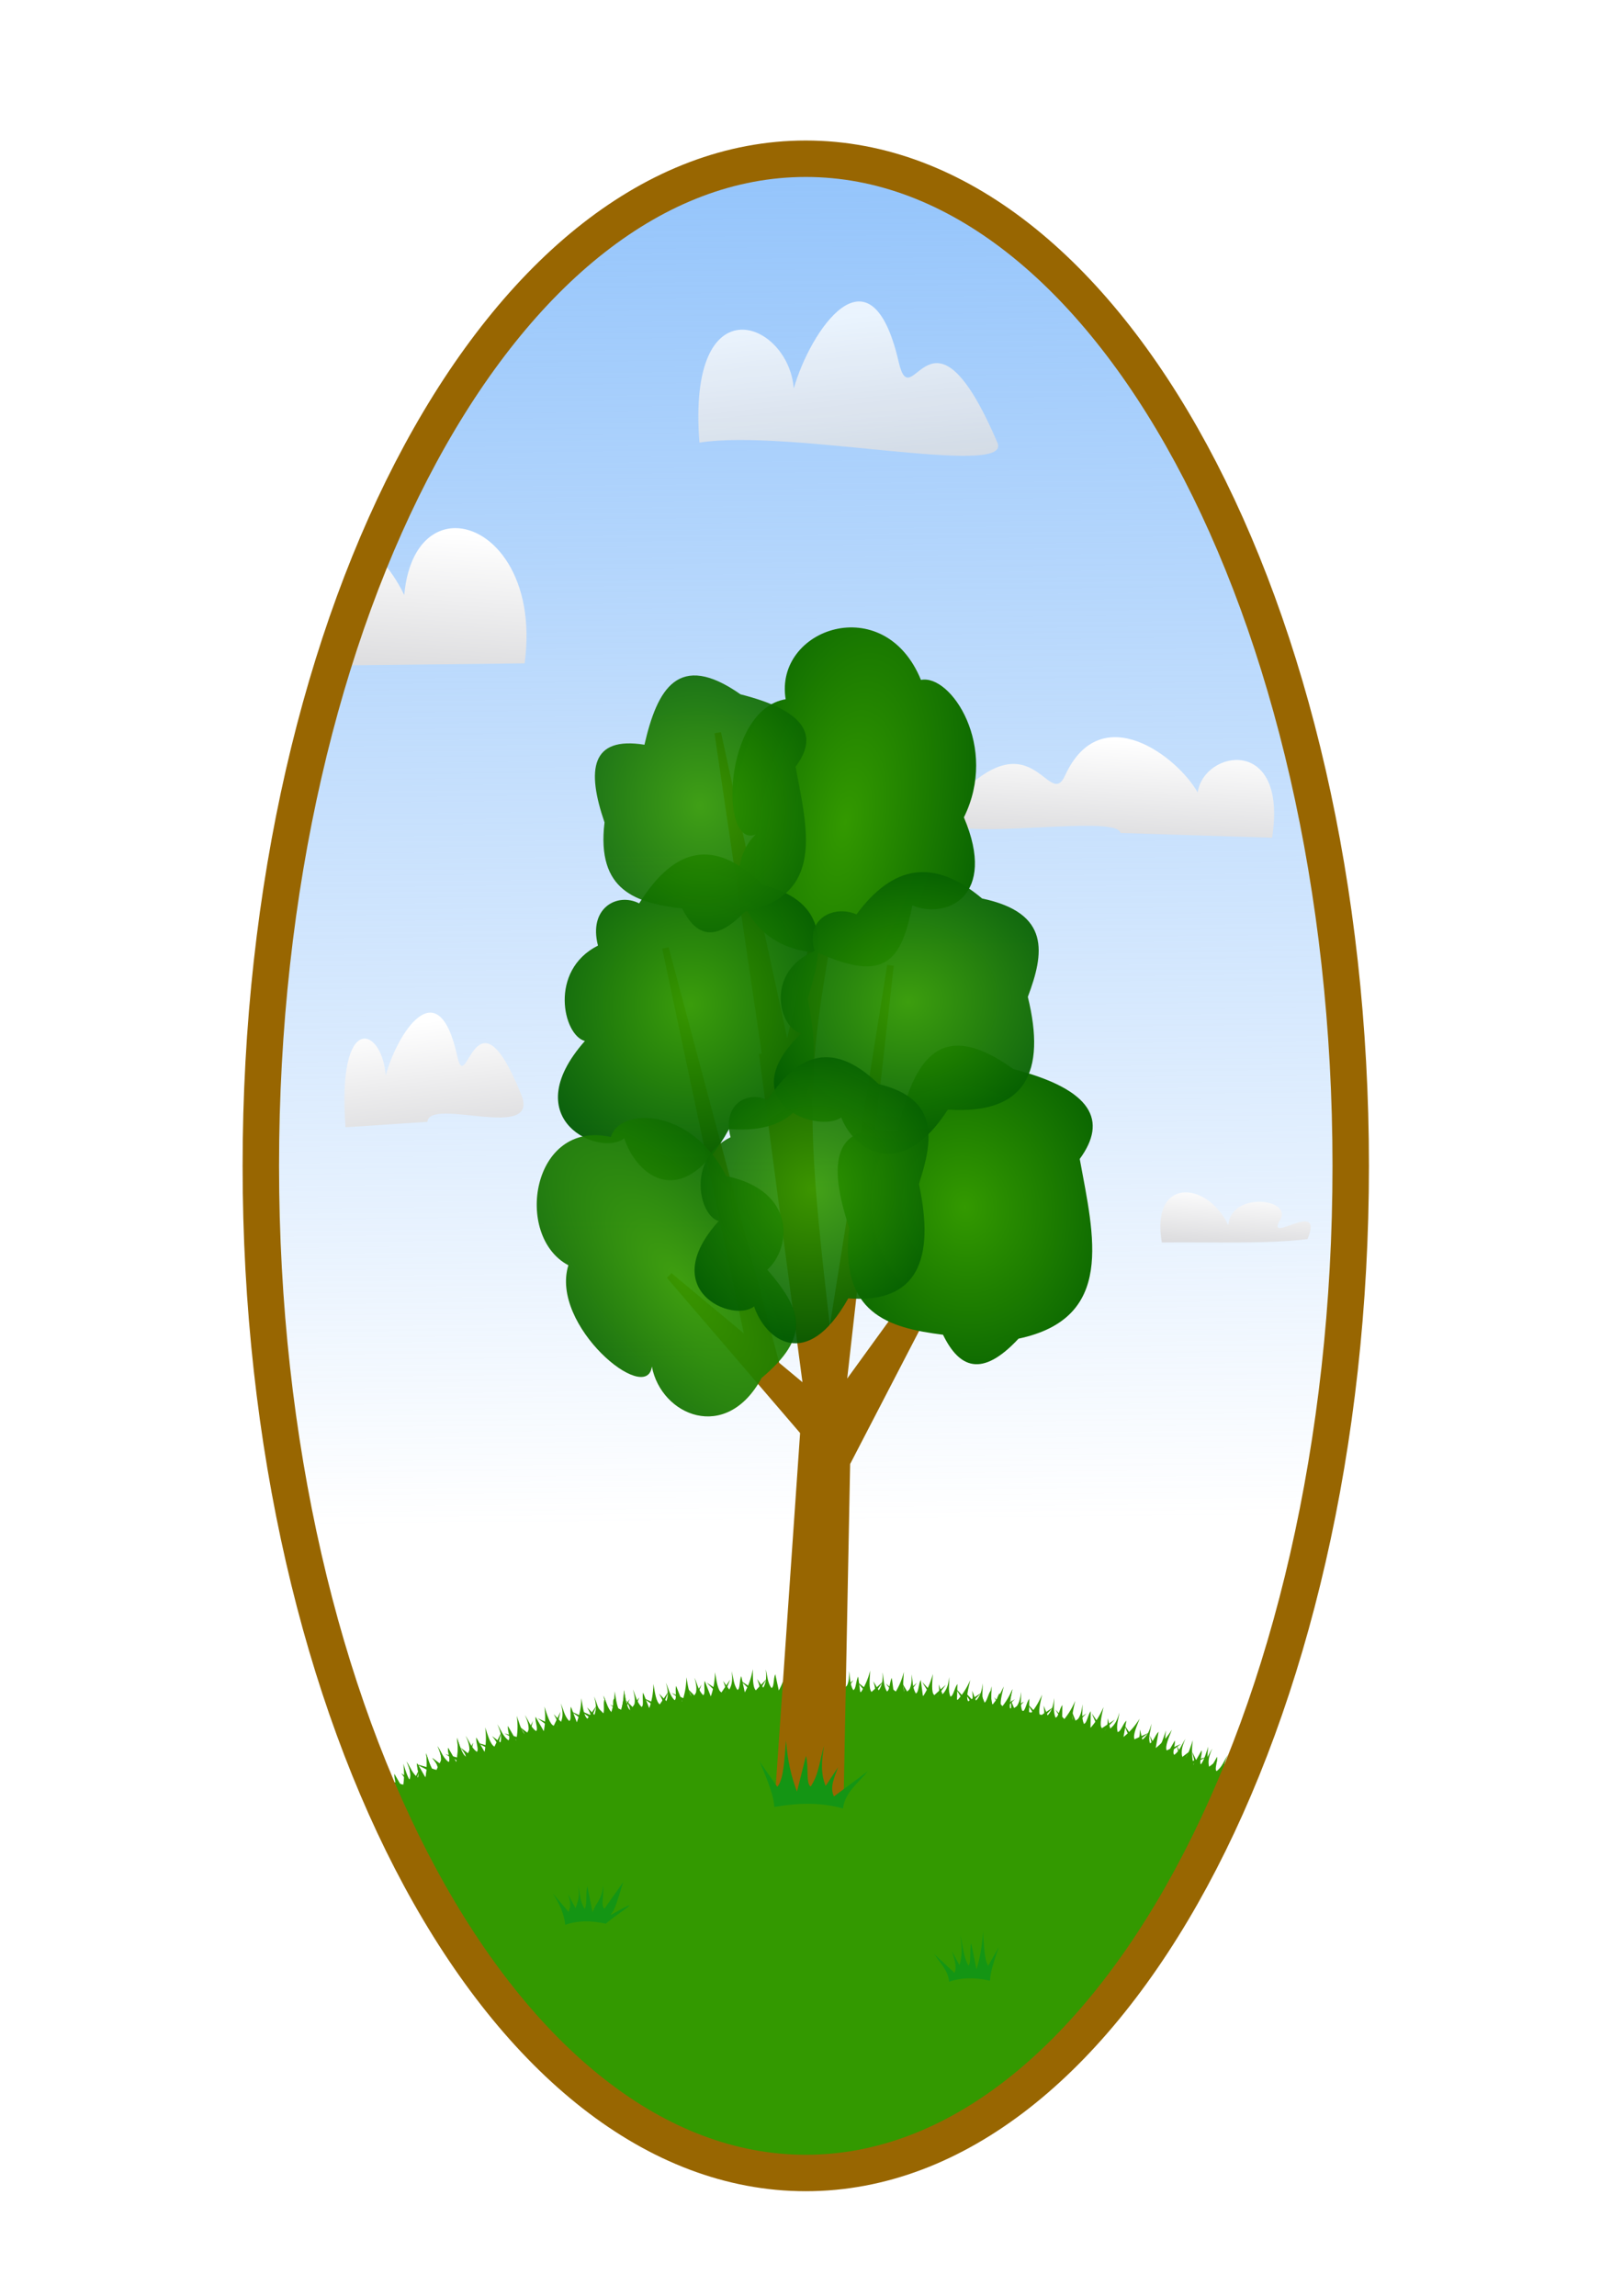 <svg xmlns="http://www.w3.org/2000/svg" xmlns:xlink="http://www.w3.org/1999/xlink" id="svg10567" viewBox="0 0 744.09 1052.4" version="1.1"><defs id="defs10569"><linearGradient id="linearGradient11518"><stop id="stop11520" offset="0" stop-color="#390"/><stop id="stop11522" offset="1" stop-color="#015a01"/></linearGradient><linearGradient id="linearGradient9570"><stop id="stop9572" offset="0" stop-color="#fff"/><stop id="stop9574" offset="1" stop-color="#cccccf"/></linearGradient><linearGradient id="linearGradient10898" y2="3532.4" xlink:href="#linearGradient9570" gradientUnits="userSpaceOnUse" x2="-914.29" gradientTransform="matrix(-1.151 0 0 1.672 -2026.1 -2617.3)" y1="3349.5" x1="-902.86"/><linearGradient id="linearGradient10902" y2="3532.4" xlink:href="#linearGradient9570" gradientUnits="userSpaceOnUse" x2="-914.29" gradientTransform="translate(-345.86 2437.1) scale(.396)" y1="3349.5" x1="-902.86"/><linearGradient id="linearGradient10957" y2="3532.4" xlink:href="#linearGradient9570" gradientUnits="userSpaceOnUse" x2="-914.29" gradientTransform="translate(626.85 -1507.2) scale(.522)" y1="3349.5" x1="-902.86"/><linearGradient id="linearGradient10961" y2="3532.4" xlink:href="#linearGradient9570" gradientUnits="userSpaceOnUse" x2="-914.29" gradientTransform="matrix(-.239 0 0 .436 -25.137 -991.79)" y1="3349.5" x1="-902.86"/><linearGradient id="linearGradient10964" y2="3532.4" xlink:href="#linearGradient9570" gradientUnits="userSpaceOnUse" x2="-914.29" gradientTransform="matrix(.442 0 0 .382 923.14 -939.75)" y1="3349.5" x1="-902.86"/><linearGradient id="linearGradient10967" y2="4200.9" gradientUnits="userSpaceOnUse" x2="-648.57" gradientTransform="translate(717.71 -1495.4) scale(.522)" y1="2940.9" x1="-660"><stop id="stop9562" offset="0" stop-color="#8ec1fb"/><stop id="stop9564" offset="1" stop-color="#8ec1fb" stop-opacity="0"/></linearGradient><radialGradient id="radialGradient10978" xlink:href="#linearGradient11518" gradientUnits="userSpaceOnUse" cy="432.8" cx="-80.997" gradientTransform="matrix(.079 .507 -.438 .068 638.3 564.89)" r="198.36"/><radialGradient id="radialGradient11514" xlink:href="#linearGradient11518" gradientUnits="userSpaceOnUse" cy="338.71" cx="-537.4" gradientTransform="matrix(.275 -1.434 .665 .128 310.06 -437.22)" r="114.65"/><radialGradient id="radialGradient11524" xlink:href="#linearGradient11518" gradientUnits="userSpaceOnUse" cy="374.63" cx="-507.1" gradientTransform="matrix(.122 -.551 .53 .113 179.66 138.78)" r="140.5"/><radialGradient id="radialGradient11528" xlink:href="#linearGradient11518" gradientUnits="userSpaceOnUse" cy="374.63" cx="-507.1" gradientTransform="matrix(.124 -.476 .539 .098 277.36 181.08)" r="140.5"/><radialGradient id="radialGradient11532" xlink:href="#linearGradient11518" gradientUnits="userSpaceOnUse" cy="432.8" cx="-80.997" gradientTransform="matrix(.065 .409 -.363 .055 483.48 378.61)" r="198.36"/><radialGradient id="radialGradient11876" xlink:href="#linearGradient11518" gradientUnits="userSpaceOnUse" cy="374.63" cx="-507.1" gradientTransform="matrix(.11 -.484 .476 .099 250.02 262.51)" r="140.5"/><radialGradient id="radialGradient11878" xlink:href="#linearGradient11518" gradientUnits="userSpaceOnUse" cy="338.71" cx="-537.4" gradientTransform="matrix(-.903 -1.035 .367 -.507 -297.96 202.73)" r="114.65"/><filter id="filter10164" color-interpolation-filters="sRGB"><feGaussianBlur id="feGaussianBlur10166" stdDeviation="2.878"/></filter><filter id="filter10217" color-interpolation-filters="sRGB"><feGaussianBlur id="feGaussianBlur10219" stdDeviation=".421"/></filter></defs><g id="layer1"><path id="path8330" d="M-352.19 896.9c-40.187 9.668-41.503-14.962-99.73.029 45.322-30.842 51.113-15.468 76.668-23.202-23.27 3.107-34.685-8.275-49.556-30.994 31.734 28.447 33.817-6.91 50.362 22.611 1.955-22.823 18.021-39.524 29.845-60.403-10.816 21.699-22.053 42.606-22.434 57.407-3.364 12.473-.27 34.008 14.844 34.551z" fill-rule="evenodd" fill="#390"/><path id="path8198" d="M-314.2 871.55c-26.72-46.072 8.592-51.425-31.546-118.03 59.057 48.886 38.585 58.109 57.876 87.162-11.858-27.061 1.047-42.325 29.304-63.426-31.241 41.941 20.708 38.958-16.891 63.088 33.725-1.204 63.026 15.238 97.048 26.015-34.893-9.458-68.77-19.535-90.361-17.705-19.156-2.059-49.417 4.922-45.43 22.893z" fill-rule="evenodd" fill="#390"/><path id="path8234" d="M-247.64 721.15c-23.939-40.717 5.998-44.656-29.897-103.55 51.553 43.836 34.354 51.455 51.53 77.182-10.794-23.837-.195-36.878 23.33-54.693-25.531 35.922 18.637 34.391-12.767 54.654 28.693-.355 54.07 14.582 83.323 24.678-29.961-8.963-59.072-18.447-77.415-17.296-16.368-2.19-41.962 3.273-38.105 19.023z" fill-rule="evenodd" fill="#390"/><path id="path8283" d="M-71.66 786.45c-30.587-8.358-17.308-32.25-62.187-43.429 45.91-9.452 40.718 7.627 61.077 11.44-16.285-7.198-16.885-22.948-13.151-50.938 3.498 40.761 25.038 8.193 18.451 43.353 14.284-20.757 33.86-29.568 53.184-44.184-19.165 15.831-38.138 30.729-46.849 44.577-9.237 10.344-19.637 32.081-10.525 39.181z" fill-rule="evenodd" fill="#015a01"/><path id="path8983" d="M-484.88 824.3c28.47-37.078-2.803-54.683 39.715-107.76-57.849 28.715-40.305 45.075-60.457 67.612 13.269-23.106 3.117-42.921-20.296-73.919 24.099 52.986-22.376 32.006 9.154 69.283-30.242-12.883-58.195-6.493-89.853-7.432 32.316 2.568 63.777 4.16 83.037 13.473 17.441 4.56 44.012 22.053 38.7 38.743z" fill-rule="evenodd" fill="#390"/><path id="path8246" d="M-264.17 841.9c-15.383-51.171 13.738-53.658-9.717-127.77 41.027 57.06 23.332 64.979 34.997 97.468-5.95-29.711 6.459-44.705 31.994-64.497-30.701 41.581 11.49 43.1-21.962 65.256 27.293 1.762 48.686 21.802 74.628 36.271-26.82-13.151-52.737-26.868-70.351-26.874-15.14-3.904-40.412.76-39.59 20.142z" fill-rule="evenodd" fill="#015a01"/><path id="path8993" d="M-278.5 858.39c32.641-27.015 10.875-48.816 59.068-87.133-55.064 13.749-44.419 31.7-66.628 47.55 16.62-17.731 12.959-37.25.967-69.296 7.253 51.585-26.346 23.76-9.117 62.972-22.049-17.428-46.849-17.39-72.96-24.561 26.265 8.74 52.056 16.449 65.83 28.527 13.41 7.519 31.29 28.279 22.84 41.942z" fill-rule="evenodd" fill="#015a01"/><g id="g11880"><path id="path9651" d="M377.82 775.39c-8.568.067-17.219.386-25.94.946-65.883 4.233-126.97 22.19-178.2 49.743 45.814 103.73 115.56 169.98 193.67 169.98 80.153 0 151.49-69.75 197.21-178.19-52.326-27.396-116.77-43.033-186.73-42.483z" color="#000" fill="#390"/><path id="path9558" d="M619.26 534.41c0 254.96-111.86 461.65-249.84 461.65S119.58 789.37 119.58 534.41 231.44 72.76 369.42 72.76s249.84 206.69 249.84 461.65z" color="#000" fill="url(#linearGradient10967)"/><path id="path9578" d="M549.09 363.26c2.885-19.637 41.473-26.273 34.12 20.746l-69.503-2.184c-2.027-10.168-95.929 8.17-79.744-10.897 39.164-46.139 46.501 1.613 54.341-15.464 16.391-35.704 51.65-8.549 60.786 7.8z" fill="url(#linearGradient10964)"/><path id="path9601" d="M176.83 493.07c-1.558-22.377-22.393-29.939-18.422 23.642l37.527-2.489c1.095-11.587 51.795 9.311 43.057-12.418-21.146-52.579-25.108 1.838-29.341-17.623-8.85-40.687-27.888-9.742-32.821 8.888z" fill="url(#linearGradient10961)"/><path id="path9739" d="M-1052.7 3081.9c-7.506-85.889-161.39-136.82-142.25 68.832 133.42-18.021 467.83 44.69 449.91 1.06-101.91-201.81-129.08-29.31-149.48-104.01-42.652-156.17-134.4-37.391-158.17 34.113z" transform="matrix(.304 0 0 .36 683.93 -931.37)" opacity=".883" filter="url(#filter10164)" fill="url(#linearGradient10898)"/><path id="path9568" d="M208.58 242.08c-11.16.095-21.335 9.705-23.248 30.671-3.12-6.46-6.915-11.973-11.126-16.526l-16.592 48.764 82.91-.914c5.29-39.14-14.534-62.143-31.943-61.995z" fill="url(#linearGradient10957)"/><path id="path9879" d="M435.13 908.4c-.462-5.345-4.156-8.635-6.784-12.603l9.263 8.52c1.228-3.072-.151-6.488-1.134-9.852l3.392 6.301c1.346-3.987 1.195-8.377.412-13.577 1.187 4.614 1.38 9.609 3.677 13.796 1.36-.966.477-6.832 1.286-10.334l2.45 12.03c1.425-4.645 2.565-10.02 2.981-17.247.44 6.294.657 13.261 2.392 15.631l4.868-8.578c-2.192 6.172-3.968 11.833-4.052 15.421-7.084-1.604-13.334-1.44-18.751.49z" fill="#149514"/><path id="path9881" d="M259.12 882.3c-.462-5.345-3.101-10.481-5.73-14.448l7.286 8.52c1.228-3.072.772-4.642-.211-8.006l3.392 6.301c1.346-3.987 1.986-5.08 1.203-10.281 1.187 4.614.59 6.312 2.886 10.5 1.36-.966.477-6.832 1.286-10.334l2.45 12.03c1.425-4.645 4.41-5.406 4.827-12.632.44 6.293-1.189 8.646.546 11.016l8.691-12.27c-1.13 3.18-2.636 9.183-4.354 12.828-.659 1.397-2.205 2.732-.867 1.978 19.551-11.017-2.63 3.276-2.654 4.306-7.084-1.603-13.334-1.44-18.75.491z" fill="#149514"/><path id="path9845" d="M268.45 791.4c-.625-3.256-4.133-4.843-6.69-6.98l8.807 4.146c1.009-2.054-.383-4.003-1.41-5.968l3.344 3.49c1.084-2.635.78-5.338-.134-8.465 1.261 2.715 1.627 5.787 3.888 8.1 1.211-.765.18-4.292.79-6.562l2.698 7.157c1.13-3.054 1.971-6.525 2.08-11.055.64 3.846 1.102 8.138 2.781 9.395l4.136-5.913c-1.776 4.093-3.189 7.82-3.13 10.054-6.55-.127-12.27.74-17.16 2.6z" fill="#390"/><path id="path9847" d="M253.16 794.56c-.625-3.256-4.133-4.843-6.69-6.98l8.807 4.146c1.009-2.054-.383-4.003-1.41-5.968l3.344 3.49c1.083-2.635.78-5.338-.134-8.465 1.26 2.715 1.627 5.787 3.888 8.1 1.21-.765.18-4.292.79-6.562l2.697 7.157c1.13-3.054 1.972-6.525 2.081-11.055.64 3.846 1.102 8.138 2.78 9.395l4.137-5.913c-1.776 4.093-3.189 7.82-3.13 10.054-6.55-.127-12.27.74-17.16 2.6z" fill="#390"/><path id="path9849" d="M238.98 800.37c-1.14-3.114-4.856-4.117-7.723-5.817l9.358 2.68c.666-2.19-1.02-3.89-2.35-5.664l3.862 2.909c.647-2.776-.087-5.394-1.49-8.334 1.68 2.477 2.534 5.45 5.137 7.372 1.073-.95-.51-4.267-.273-6.604l3.81 6.63c.627-3.195.9-6.756.282-11.244 1.248 3.694 2.392 7.856 4.251 8.827l3.134-6.5c-1.096 4.326-1.893 8.23-1.477 10.427-6.486.925-11.993 2.698-16.521 5.318z" fill="#390"/><path id="path9851" d="M226.32 804.59c-1.14-3.114-4.856-4.117-7.723-5.817l9.358 2.68c.666-2.19-1.02-3.89-2.35-5.664l3.862 2.909c.647-2.776-.087-5.394-1.49-8.334 1.68 2.477 2.534 5.45 5.137 7.372 1.073-.95-.51-4.267-.273-6.604l3.81 6.63c.627-3.195.9-6.756.282-11.244 1.248 3.694 2.392 7.856 4.251 8.827l3.134-6.5c-1.096 4.326-1.893 8.23-1.477 10.427-6.486.925-11.993 2.698-16.521 5.318z" fill="#390"/><path id="path9853" d="M211.82 809.86c-1.14-3.114-4.856-4.117-7.723-5.817l9.358 2.68c.666-2.19-1.02-3.89-2.35-5.664l3.862 2.909c.647-2.776-.087-5.394-1.49-8.334 1.68 2.477 2.534 5.45 5.137 7.372 1.073-.95-.51-4.267-.273-6.604l3.81 6.63c.627-3.195.9-6.756.282-11.244 1.248 3.694 2.392 7.856 4.251 8.827l3.134-6.5c-1.096 4.326-1.893 8.23-1.477 10.427-6.486.925-11.993 2.698-16.521 5.318z" fill="#390"/><path id="path9855" d="M198.9 814.61c-1.14-3.114-4.856-4.117-7.723-5.817l9.358 2.68c.666-2.19-1.02-3.89-2.35-5.664l3.862 2.909c.647-2.776-.087-5.394-1.49-8.334 1.68 2.477 2.534 5.45 5.137 7.372 1.073-.95-.51-4.267-.273-6.604l3.81 6.63c.627-3.195.9-6.756.282-11.244 1.248 3.694 2.392 7.856 4.251 8.827l3.134-6.5c-1.096 4.326-1.893 8.23-1.477 10.427-6.486.925-11.993 2.698-16.521 5.318z" fill="#390"/><path id="path9857" d="M198.9 814.61c-1.14-3.114-4.856-4.117-7.723-5.817l9.358 2.68c.666-2.19-1.02-3.89-2.35-5.664l3.862 2.909c.647-2.776-.087-5.394-1.49-8.334 1.68 2.477 2.534 5.45 5.137 7.372 1.073-.95-.51-4.267-.273-6.604l3.81 6.63c.627-3.195.9-6.756.282-11.244 1.248 3.694 2.392 7.856 4.251 8.827l3.134-6.5c-1.096 4.326-1.893 8.23-1.477 10.427-6.486.925-11.993 2.698-16.521 5.318z" fill="#390"/><g id="g9894" transform="rotate(8.377 9638.303 8231.514) scale(.522)" fill="#390"><path id="path9896" d="M-1229 4236.9c-1.197-6.237-7.917-9.277-12.815-13.371l16.87 7.942c1.933-3.935-.734-7.667-2.702-11.43l6.408 6.685c2.074-5.05 1.492-10.226-.257-16.215 2.415 5.2 3.116 11.084 7.447 15.517 2.32-1.466.344-8.224 1.512-12.571l5.168 13.708c2.165-5.85 3.777-12.498 3.985-21.175 1.227 7.368 2.111 15.589 5.327 17.996l7.922-11.326c-3.4 7.841-6.108 14.979-5.996 19.259-12.547-.242-23.504 1.418-32.869 4.98z"/><path id="path9898" d="M-1258.3 4242.9c-1.197-6.237-7.917-9.277-12.815-13.371l16.87 7.942c1.933-3.935-.734-7.667-2.702-11.43l6.408 6.685c2.074-5.05 1.492-10.226-.257-16.215 2.415 5.2 3.116 11.084 7.447 15.517 2.32-1.466.344-8.224 1.512-12.571l5.168 13.708c2.165-5.85 3.777-12.498 3.985-21.175 1.227 7.368 2.111 15.589 5.327 17.996l7.922-11.326c-3.4 7.841-6.108 14.979-5.996 19.259-12.547-.242-23.504 1.418-32.869 4.98z"/><path id="path9900" d="M-1285.5 4254.1c-2.182-5.965-9.302-7.887-14.794-11.143l17.926 5.134c1.277-4.194-1.954-7.45-4.5-10.85l7.397 5.572c1.238-5.317-.167-10.333-2.854-15.964 3.217 4.745 4.853 10.44 9.84 14.122 2.053-1.82-.98-8.172-.525-12.65l7.3 12.702c1.2-6.12 1.724-12.942.538-21.54 2.392 7.077 4.583 15.049 8.144 16.909l6.003-12.45c-2.1 8.285-3.626 15.765-2.83 19.971-12.424 1.773-22.972 5.169-31.645 10.187z"/><path id="path9902" d="M-1309.7 4262.1c-2.182-5.965-9.302-7.887-14.794-11.143l17.926 5.134c1.277-4.194-1.954-7.45-4.5-10.85l7.397 5.572c1.238-5.317-.167-10.333-2.854-15.964 3.217 4.745 4.853 10.44 9.84 14.122 2.053-1.82-.98-8.172-.525-12.65l7.3 12.702c1.2-6.12 1.724-12.942.538-21.54 2.392 7.077 4.583 15.049 8.144 16.909l6.003-12.45c-2.1 8.285-3.626 15.765-2.83 19.971-12.424 1.773-22.972 5.169-31.645 10.187z"/><path id="path9904" d="M-1337.5 4272.2c-2.182-5.965-9.302-7.887-14.794-11.143l17.926 5.134c1.277-4.194-1.954-7.45-4.5-10.85l7.397 5.572c1.238-5.317-.167-10.333-2.854-15.964 3.217 4.745 4.853 10.44 9.84 14.122 2.053-1.82-.98-8.172-.525-12.65l7.3 12.702c1.2-6.12 1.724-12.942.538-21.54 2.392 7.077 4.583 15.049 8.144 16.909l6.003-12.45c-2.1 8.285-3.626 15.765-2.83 19.971-12.424 1.773-22.972 5.169-31.645 10.187z"/><path id="path9906" d="M-1362.3 4281.3c-2.182-5.965-9.302-7.887-14.794-11.143l17.926 5.134c1.277-4.194-1.954-7.45-4.5-10.85l7.397 5.572c1.238-5.317-.167-10.333-2.854-15.964 3.217 4.745 4.853 10.44 9.84 14.122 2.053-1.82-.98-8.172-.525-12.65l7.3 12.702c1.2-6.12 1.724-12.942.538-21.54 2.392 7.077 4.583 15.049 8.144 16.909l6.003-12.45c-2.1 8.285-3.626 15.765-2.83 19.971-12.424 1.773-22.972 5.169-31.645 10.187z"/><path id="path9908" d="M-1362.3 4281.3c-2.182-5.965-9.302-7.887-14.794-11.143l17.926 5.134c1.277-4.194-1.954-7.45-4.5-10.85l7.397 5.572c1.238-5.317-.167-10.333-2.854-15.964 3.217 4.745 4.853 10.44 9.84 14.122 2.053-1.82-.98-8.172-.525-12.65l7.3 12.702c1.2-6.12 1.724-12.942.538-21.54 2.392 7.077 4.583 15.049 8.144 16.909l6.003-12.45c-2.1 8.285-3.626 15.765-2.83 19.971-12.424 1.773-22.972 5.169-31.645 10.187z"/></g><g id="g9928" transform="rotate(22.264 3530.614 4249.778) scale(.522)" fill="#390"><g id="g9930"><path id="path9932" d="M-1229 4236.9c-1.197-6.237-7.917-9.277-12.815-13.371l16.87 7.942c1.933-3.935-.734-7.667-2.702-11.43l6.408 6.685c2.074-5.05 1.492-10.226-.257-16.215 2.415 5.2 3.116 11.084 7.447 15.517 2.32-1.466.344-8.224 1.512-12.571l5.168 13.708c2.165-5.85 3.777-12.498 3.985-21.175 1.227 7.368 2.111 15.589 5.327 17.996l7.922-11.326c-3.4 7.841-6.108 14.979-5.996 19.259-12.547-.242-23.504 1.418-32.869 4.98z"/><path id="path9934" d="M-1258.3 4242.9c-1.197-6.237-7.917-9.277-12.815-13.371l16.87 7.942c1.933-3.935-.734-7.667-2.702-11.43l6.408 6.685c2.074-5.05 1.492-10.226-.257-16.215 2.415 5.2 3.116 11.084 7.447 15.517 2.32-1.466.344-8.224 1.512-12.571l5.168 13.708c2.165-5.85 3.777-12.498 3.985-21.175 1.227 7.368 2.111 15.589 5.327 17.996l7.922-11.326c-3.4 7.841-6.108 14.979-5.996 19.259-12.547-.242-23.504 1.418-32.869 4.98z"/><path id="path9936" d="M-1285.5 4254.1c-2.182-5.965-9.302-7.887-14.794-11.143l17.926 5.134c1.277-4.194-1.954-7.45-4.5-10.85l7.397 5.572c1.238-5.317-.167-10.333-2.854-15.964 3.217 4.745 4.853 10.44 9.84 14.122 2.053-1.82-.98-8.172-.525-12.65l7.3 12.702c1.2-6.12 1.724-12.942.538-21.54 2.392 7.077 4.583 15.049 8.144 16.909l6.003-12.45c-2.1 8.285-3.626 15.765-2.83 19.971-12.424 1.773-22.972 5.169-31.645 10.187z"/><path id="path9938" d="M-1309.7 4262.1c-2.182-5.965-9.302-7.887-14.794-11.143l17.926 5.134c1.277-4.194-1.954-7.45-4.5-10.85l7.397 5.572c1.238-5.317-.167-10.333-2.854-15.964 3.217 4.745 4.853 10.44 9.84 14.122 2.053-1.82-.98-8.172-.525-12.65l7.3 12.702c1.2-6.12 1.724-12.942.538-21.54 2.392 7.077 4.583 15.049 8.144 16.909l6.003-12.45c-2.1 8.285-3.626 15.765-2.83 19.971-12.424 1.773-22.972 5.169-31.645 10.187z"/><path id="path9940" d="M-1337.5 4272.2c-2.182-5.965-9.302-7.887-14.794-11.143l17.926 5.134c1.277-4.194-1.954-7.45-4.5-10.85l7.397 5.572c1.238-5.317-.167-10.333-2.854-15.964 3.217 4.745 4.853 10.44 9.84 14.122 2.053-1.82-.98-8.172-.525-12.65l7.3 12.702c1.2-6.12 1.724-12.942.538-21.54 2.392 7.077 4.583 15.049 8.144 16.909l6.003-12.45c-2.1 8.285-3.626 15.765-2.83 19.971-12.424 1.773-22.972 5.169-31.645 10.187z"/><path id="path9942" d="M-1362.3 4281.3c-2.182-5.965-9.302-7.887-14.794-11.143l17.926 5.134c1.277-4.194-1.954-7.45-4.5-10.85l7.397 5.572c1.238-5.317-.167-10.333-2.854-15.964 3.217 4.745 4.853 10.44 9.84 14.122 2.053-1.82-.98-8.172-.525-12.65l7.3 12.702c1.2-6.12 1.724-12.942.538-21.54 2.392 7.077 4.583 15.049 8.144 16.909l6.003-12.45c-2.1 8.285-3.626 15.765-2.83 19.971-12.424 1.773-22.972 5.169-31.645 10.187z"/><path id="path9944" d="M-1362.3 4281.3c-2.182-5.965-9.302-7.887-14.794-11.143l17.926 5.134c1.277-4.194-1.954-7.45-4.5-10.85l7.397 5.572c1.238-5.317-.167-10.333-2.854-15.964 3.217 4.745 4.853 10.44 9.84 14.122 2.053-1.82-.98-8.172-.525-12.65l7.3 12.702c1.2-6.12 1.724-12.942.538-21.54 2.392 7.077 4.583 15.049 8.144 16.909l6.003-12.45c-2.1 8.285-3.626 15.765-2.83 19.971-12.424 1.773-22.972 5.169-31.645 10.187z"/></g><g id="g9946" transform="rotate(8.377 -986.052 5226.997)"><path id="path9948" d="M-1229 4236.9c-1.197-6.237-7.917-9.277-12.815-13.371l16.87 7.942c1.933-3.935-.734-7.667-2.702-11.43l6.408 6.685c2.074-5.05 1.492-10.226-.257-16.215 2.415 5.2 3.116 11.084 7.447 15.517 2.32-1.466.344-8.224 1.512-12.571l5.168 13.708c2.165-5.85 3.777-12.498 3.985-21.175 1.227 7.368 2.111 15.589 5.327 17.996l7.922-11.326c-3.4 7.841-6.108 14.979-5.996 19.259-12.547-.242-23.504 1.418-32.869 4.98z"/><path id="path9950" d="M-1258.3 4242.9c-1.197-6.237-7.917-9.277-12.815-13.371l16.87 7.942c1.933-3.935-.734-7.667-2.702-11.43l6.408 6.685c2.074-5.05 1.492-10.226-.257-16.215 2.415 5.2 3.116 11.084 7.447 15.517 2.32-1.466.344-8.224 1.512-12.571l5.168 13.708c2.165-5.85 3.777-12.498 3.985-21.175 1.227 7.368 2.111 15.589 5.327 17.996l7.922-11.326c-3.4 7.841-6.108 14.979-5.996 19.259-12.547-.242-23.504 1.418-32.869 4.98z"/><path id="path9952" d="M-1285.5 4254.1c-2.182-5.965-9.302-7.887-14.794-11.143l17.926 5.134c1.277-4.194-1.954-7.45-4.5-10.85l7.397 5.572c1.238-5.317-.167-10.333-2.854-15.964 3.217 4.745 4.853 10.44 9.84 14.122 2.053-1.82-.98-8.172-.525-12.65l7.3 12.702c1.2-6.12 1.724-12.942.538-21.54 2.392 7.077 4.583 15.049 8.144 16.909l6.003-12.45c-2.1 8.285-3.626 15.765-2.83 19.971-12.424 1.773-22.972 5.169-31.645 10.187z"/><path id="path9954" d="M-1309.7 4262.1c-2.182-5.965-9.302-7.887-14.794-11.143l17.926 5.134c1.277-4.194-1.954-7.45-4.5-10.85l7.397 5.572c1.238-5.317-.167-10.333-2.854-15.964 3.217 4.745 4.853 10.44 9.84 14.122 2.053-1.82-.98-8.172-.525-12.65l7.3 12.702c1.2-6.12 1.724-12.942.538-21.54 2.392 7.077 4.583 15.049 8.144 16.909l6.003-12.45c-2.1 8.285-3.626 15.765-2.83 19.971-12.424 1.773-22.972 5.169-31.645 10.187z"/><path id="path9956" d="M-1337.5 4272.2c-2.182-5.965-9.302-7.887-14.794-11.143l17.926 5.134c1.277-4.194-1.954-7.45-4.5-10.85l7.397 5.572c1.238-5.317-.167-10.333-2.854-15.964 3.217 4.745 4.853 10.44 9.84 14.122 2.053-1.82-.98-8.172-.525-12.65l7.3 12.702c1.2-6.12 1.724-12.942.538-21.54 2.392 7.077 4.583 15.049 8.144 16.909l6.003-12.45c-2.1 8.285-3.626 15.765-2.83 19.971-12.424 1.773-22.972 5.169-31.645 10.187z"/><path id="path9958" d="M-1362.3 4281.3c-2.182-5.965-9.302-7.887-14.794-11.143l17.926 5.134c1.277-4.194-1.954-7.45-4.5-10.85l7.397 5.572c1.238-5.317-.167-10.333-2.854-15.964 3.217 4.745 4.853 10.44 9.84 14.122 2.053-1.82-.98-8.172-.525-12.65l7.3 12.702c1.2-6.12 1.724-12.942.538-21.54 2.392 7.077 4.583 15.049 8.144 16.909l6.003-12.45c-2.1 8.285-3.626 15.765-2.83 19.971-12.424 1.773-22.972 5.169-31.645 10.187z"/><path id="path9960" d="M-1362.3 4281.3c-2.182-5.965-9.302-7.887-14.794-11.143l17.926 5.134c1.277-4.194-1.954-7.45-4.5-10.85l7.397 5.572c1.238-5.317-.167-10.333-2.854-15.964 3.217 4.745 4.853 10.44 9.84 14.122 2.053-1.82-.98-8.172-.525-12.65l7.3 12.702c1.2-6.12 1.724-12.942.538-21.54 2.392 7.077 4.583 15.049 8.144 16.909l6.003-12.45c-2.1 8.285-3.626 15.765-2.83 19.971-12.424 1.773-22.972 5.169-31.645 10.187z"/></g></g><path id="path9985" d="M184.73 821.69c-1.14-3.114-4.856-4.117-7.723-5.817l9.358 2.68c.666-2.19-1.02-3.89-2.35-5.664l3.862 2.909c.647-2.776-.087-5.394-1.49-8.334 1.68 2.477 2.534 5.45 5.137 7.372 1.073-.95-.51-4.267-.273-6.604l3.81 6.63c.627-3.195.9-6.756.282-11.244 1.248 3.694 2.392 7.856 4.251 8.827l3.134-6.5c-1.096 4.326-1.893 8.23-1.477 10.427-6.486.925-11.993 2.698-16.521 5.318z" fill="#390"/><path id="path9987" d="M184.73 821.69c-1.14-3.114-4.856-4.117-7.723-5.817l9.358 2.68c.666-2.19-1.02-3.89-2.35-5.664l3.862 2.909c.647-2.776-.087-5.394-1.49-8.334 1.68 2.477 2.534 5.45 5.137 7.372 1.073-.95-.51-4.267-.273-6.604l3.81 6.63c.627-3.195.9-6.756.282-11.244 1.248 3.694 2.392 7.856 4.251 8.827l3.134-6.5c-1.096 4.326-1.893 8.23-1.477 10.427-6.486.925-11.993 2.698-16.521 5.318z" fill="#390"/><path id="path9989" d="M174.29 826.54c-1.14-3.114-4.856-4.117-7.723-5.817l9.358 2.68c.666-2.19-1.02-3.89-2.35-5.664l3.862 2.909c.647-2.776-.087-5.394-1.49-8.334 1.68 2.477 2.534 5.45 5.137 7.372 1.073-.95-.51-4.267-.273-6.604l3.81 6.63c.627-3.195.9-6.756.282-11.244 1.248 3.694 2.392 7.856 4.251 8.827l3.134-6.5c-1.096 4.326-1.893 8.23-1.477 10.427-6.486.925-11.993 2.698-16.521 5.318z" fill="#390"/><path id="path9991" d="M545.16 811.25c1.14-3.114 4.856-4.117 7.723-5.817l-9.358 2.68c-.666-2.19 1.02-3.89 2.35-5.664l-3.862 2.909c-.647-2.776.087-5.394 1.49-8.334-1.68 2.477-2.534 5.45-5.137 7.372-1.073-.95.51-4.267.273-6.604l-3.81 6.63c-.627-3.195-.9-6.756-.282-11.244-1.248 3.694-2.392 7.856-4.251 8.827l-3.134-6.5c1.096 4.326 1.893 8.23 1.477 10.427 6.486.925 11.993 2.698 16.521 5.318z" fill="#390"/><path id="path9993" d="M557.47 815.73c1.14-3.114 4.856-4.117 7.723-5.817l-9.358 2.68c-.666-2.19 1.02-3.89 2.35-5.664l-3.862 2.909c-.647-2.776.087-5.394 1.49-8.334-1.68 2.477-2.534 5.45-5.137 7.372-1.073-.95.51-4.267.273-6.604l-3.81 6.63c-.627-3.195-.9-6.756-.282-11.244-1.248 3.694-2.392 7.856-4.251 8.827l-3.134-6.5c1.096 4.326 1.893 8.23 1.477 10.427 6.486.925 11.993 2.698 16.521 5.318z" fill="#390"/><path id="path9995" d="M564.55 818.71c1.14-3.114 4.856-4.117 7.723-5.817l-9.358 2.68c-.666-2.19 1.02-3.89 2.35-5.664l-3.862 2.909c-.647-2.776.087-5.394 1.49-8.334-1.68 2.477-2.534 5.45-5.137 7.372-1.073-.95.51-4.267.273-6.604l-3.81 6.63c-.627-3.195-.9-6.756-.282-11.244-1.248 3.694-2.392 7.856-4.251 8.827l-3.134-6.5c1.096 4.326 1.893 8.23 1.477 10.427 6.486.925 11.993 2.698 16.521 5.318z" fill="#390"/><path id="path10083" d="M-682.39 3797c2.72-29.81 56.749-23.161 45.604-4.545-13.781 23.018 39.35-19.707 23.974 16.879-36.835 4.479-83.07 2.46-127.95 2.958-9.9-57.46 39.503-54.363 58.37-15.292z" transform="translate(919.33 -1420.5) scale(.522)" filter="url(#filter10217)" fill="url(#linearGradient10902)"/><path id="path10126" d="M619.26 534.41c0 254.96-111.86 461.65-249.84 461.65S119.58 789.37 119.58 534.41 231.44 72.76 369.42 72.76s249.84 206.69 249.84 461.65z" color="#000" stroke="#986601" stroke-width="16.706" fill="none"/><path id="path9539" d="M400.47 314.34l-39.63 168.29-31.78-146.71 25.87 175.21-5.478-28.196 20.3 153.18-.063.908-13.757-11.456-50.85-191 38.283 180.53-36.466-30.347 61.46 71.618-11.408 165.32 28.359.563 2.958-151.56 65.577-126.52-67.564 93.232 21.974-194.85-28 175.84c-17.67-146.76-9.58-127.44 20.21-304.04z" stroke="#986601" stroke-width="3.005" fill="#986601"/><path id="path9745" d="M386.5 828.98c.777-7.254 6.984-11.72 11.401-17.105l-15.567 11.563c-2.063-4.17.254-8.806 1.906-13.371l-5.7 8.552c-2.264-5.411-2.01-11.369-.694-18.427-1.993 6.262-2.32 13.041-6.178 18.724-2.288-1.311-.802-9.273-2.162-14.026l-4.118 16.328c-2.395-6.304-4.31-13.6-5.01-23.408-.739 8.542-1.104 17.998-4.02 21.215l-8.18-11.643c3.684 8.377 6.668 16.06 6.81 20.93 11.904-2.176 22.408-1.954 31.512.666z" fill="#149514"/><path id="path10970" d="M411.45 518.7c7.039-31.468 18.656-53.531 53.128-28.653 36.553 9.47 43.186 23.768 30.444 41.189 6.53 35.641 16.346 72.975-28.056 82.378-16.904 18.172-27.238 13.352-34.623-1.79-25.183-3.175-47.565-9.741-42.98-48.95-10.018-30.02-7.563-49.063 22.087-44.175z" fill="url(#radialGradient10978)"/><path id="path11496" d="M360.2 320.52c-5.371-32.432 45.165-50.105 62.024-8.86 13.862-2.754 35.682 30.707 19.69 63.007 15.42 36.2-7.888 46.813-23.628 40.365-5.11 25.623-12.55 35.472-43.318 21.66-35.804-1.946-44.598-38.788-28.551-54.149-16.65 6.548-14.924-57.262 13.783-62.024z" fill="url(#radialGradient11514)"/><path id="path11516" d="M293.04 414.09c16.25-25.806 34.491-30.287 56.648-8.41 30.956 7.661 28.004 29.005 20.599 52.146 8.317 39.832-.916 62.464-36.049 59.717-21.171 38.77-42.343 21.668-48.065 4.205-10.59 8.774-50.173-8.15-18.024-44.578-10.012-2.563-16.654-32.326 6.008-43.736-4.49-17.152 8.805-24.513 18.883-19.345z" opacity=".951" fill="url(#radialGradient11524)"/><path id="path11526" d="M392.67 419.14c16.525-22.314 35.075-26.189 57.606-7.273 31.48 6.626 28.478 25.082 20.948 45.092 8.458 34.442-.931 54.013-36.659 51.638-21.53 33.524-43.059 18.736-48.878 3.636-10.769 7.587-51.022-7.048-18.329-38.546-10.181-2.217-16.936-27.953 6.11-37.819-4.566-14.83 8.953-21.196 19.202-16.728z" opacity=".946" fill="url(#radialGradient11528)"/><path id="path11530" d="M295.46 341.37c5.834-25.372 15.463-43.162 44.036-23.103 30.298 7.636 35.795 19.164 25.234 33.211 5.412 28.737 13.549 58.84-23.255 66.421-14.011 14.652-22.577 10.766-28.698-1.444-20.874-2.56-39.425-7.853-35.625-39.468-8.304-24.204-6.269-39.559 18.307-35.617z" opacity=".915" fill="url(#radialGradient11532)"/><path id="path11534" d="M260.58 579.97c-25.246-13.346-16.777-67.037 19.499-58.772 3.81-13.565 36.624-13.928 52.896 17.893 32.097 6.713 29.939 32.845 18.819 42.929 16.058 18.664 19.954 30.594-2.64 49.638-16.266 30.006-46.064 17.183-50.293-5.28-2.276 18.092-46.837-18.84-38.281-46.409z" opacity=".937" fill="url(#radialGradient11878)"/><path id="path11538" d="M351.89 504.29c14.6-22.664 30.989-26.599 50.896-7.387 27.813 6.73 25.161 25.474 18.508 45.798 7.473 34.981-.823 54.858-32.388 52.446-19.022 34.048-38.043 19.03-43.184 3.694-9.514 7.705-45.079-7.16-16.194-39.15-8.995-2.251-14.963-28.39 5.398-38.41-4.034-15.064 7.91-21.528 16.965-16.99z" opacity=".906" fill="url(#radialGradient11876)"/></g></g></svg>